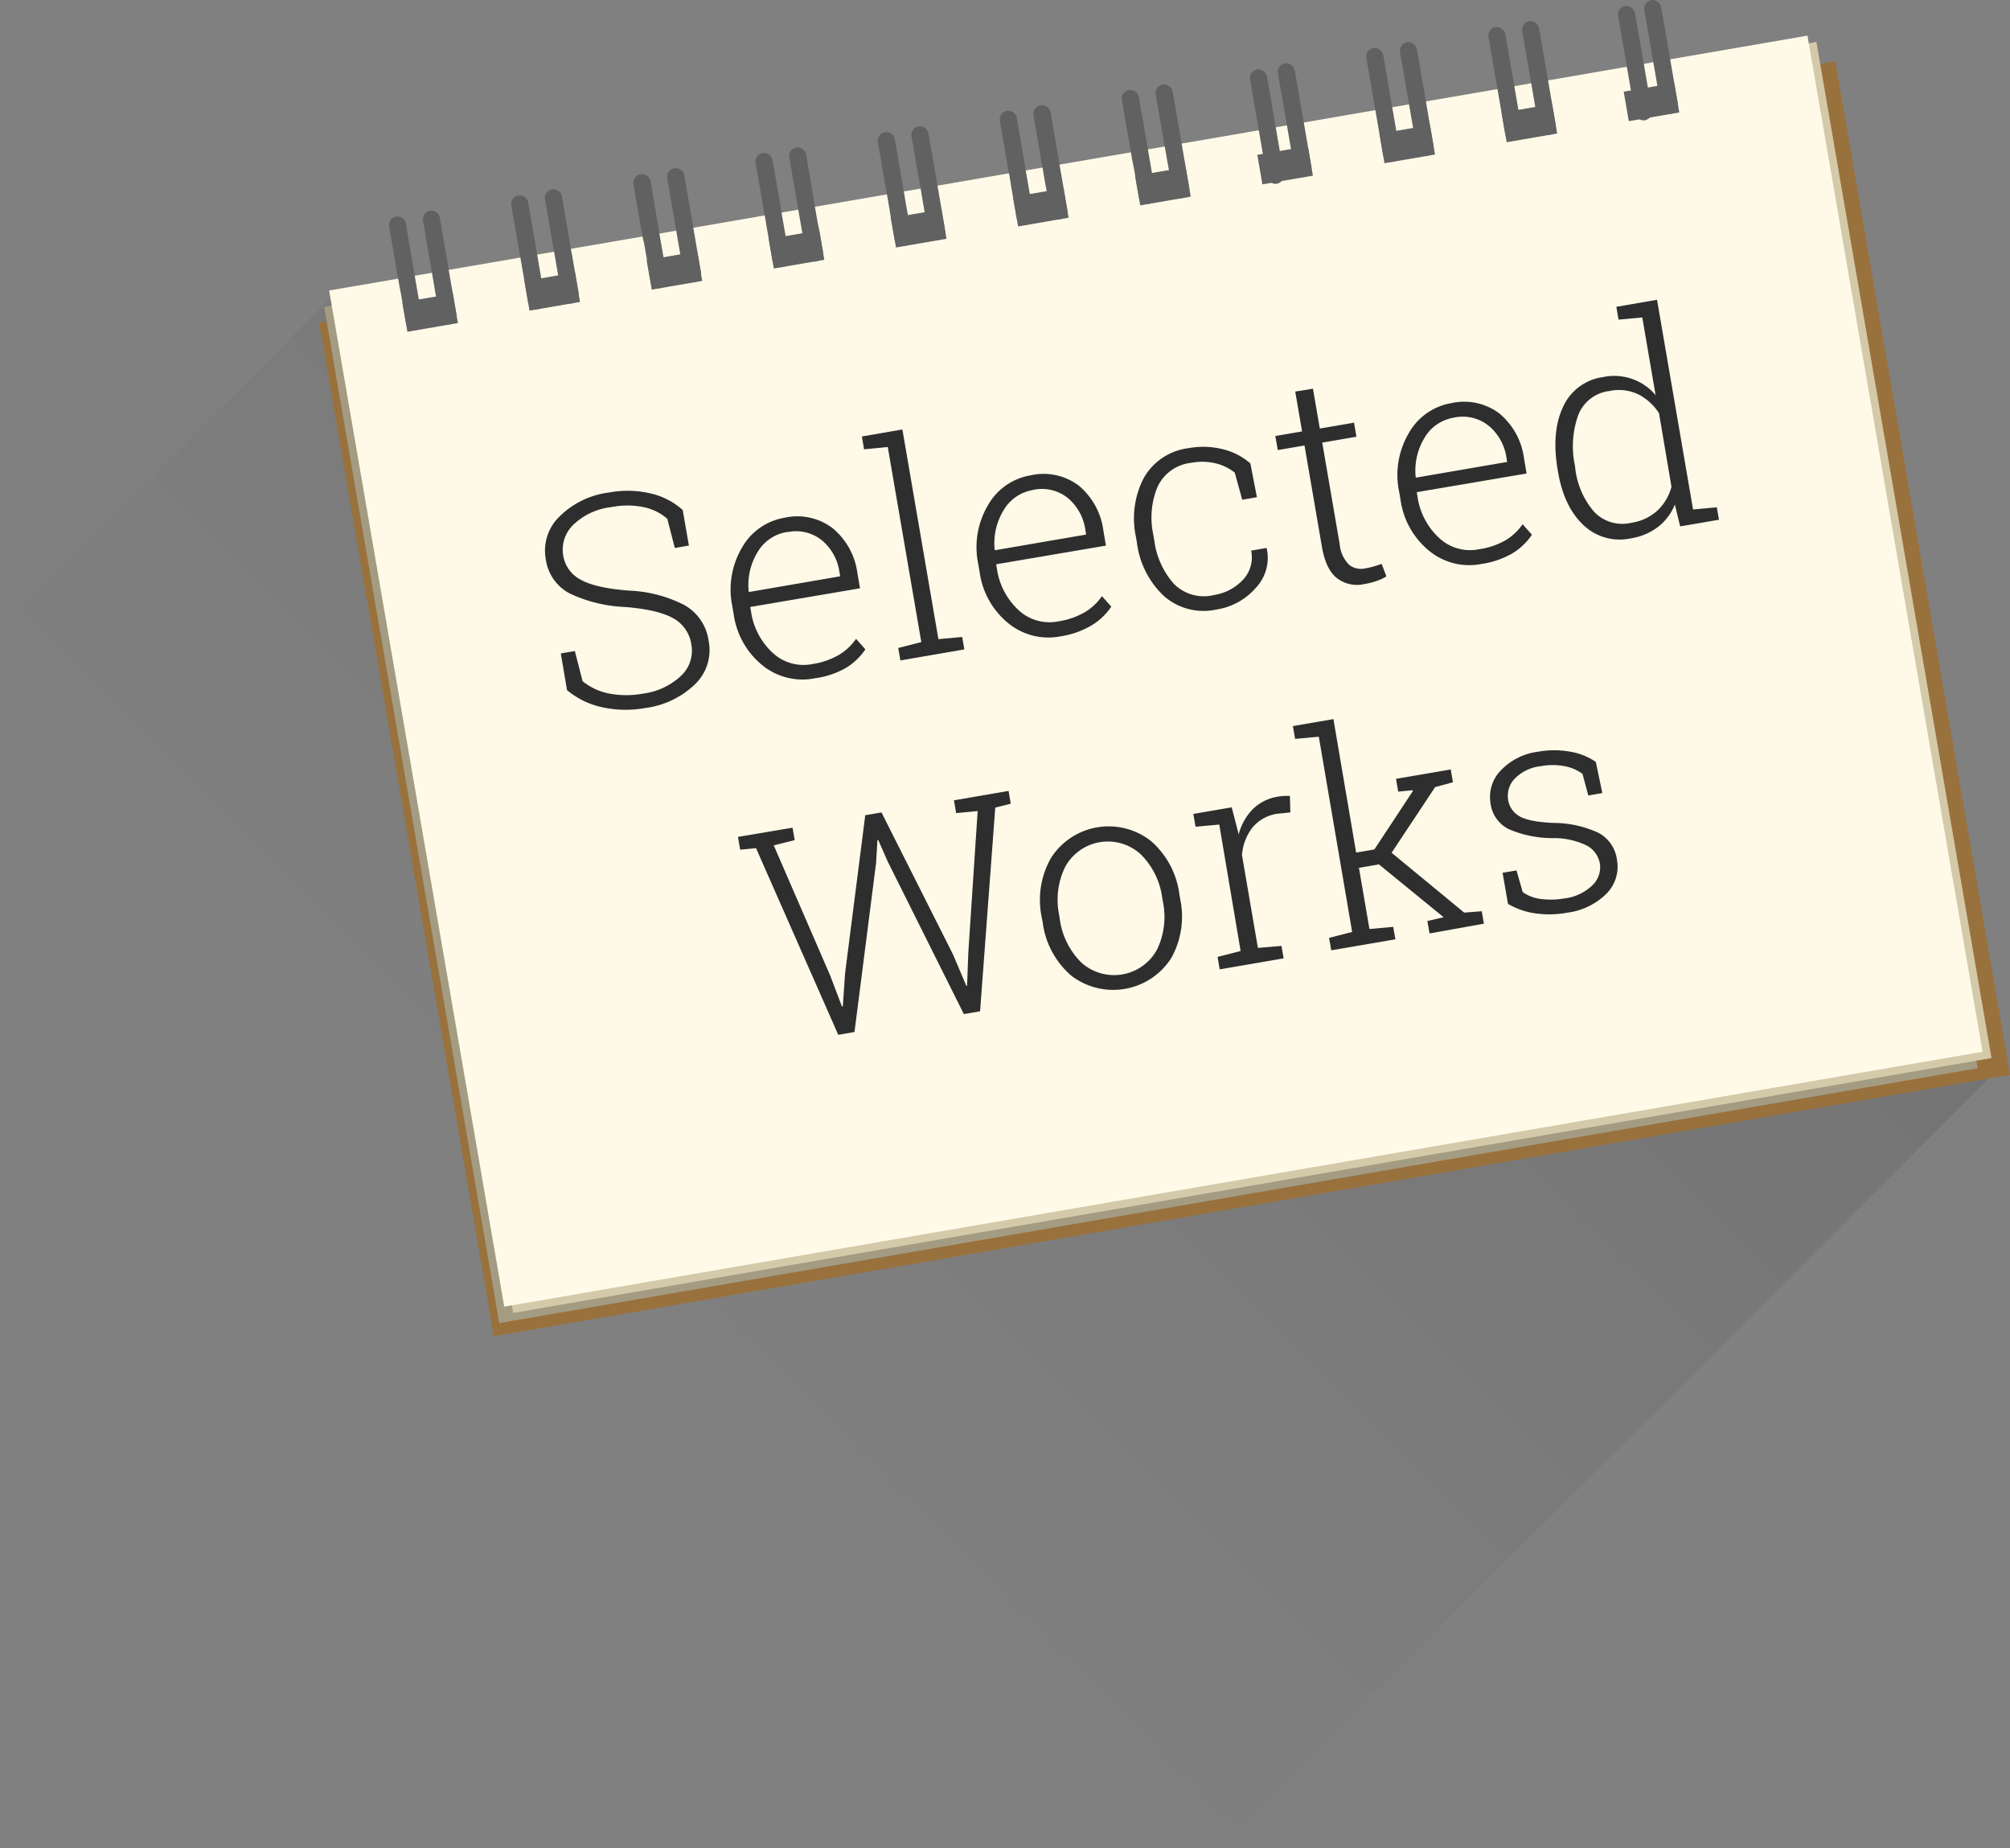 <svg xmlns="http://www.w3.org/2000/svg" xmlns:xlink="http://www.w3.org/1999/xlink" width="323.11" height="297.02" viewBox="0 0 323.11 297.02"><rect x="0" y="0" width="323.11" height="297.02" fill="#808080" stroke="none"/><defs><linearGradient id="linear-gradient" x1="105" y1="208" x2="245.05" y2="67.95" gradientUnits="userSpaceOnUse"><stop offset="0" stop-opacity="0"/><stop offset="1" stop-opacity="0.1"/></linearGradient></defs><title>notebook</title><g id="Layer_5" data-name="Layer 5"><path d="M329.69,179.31,203,306,80.73,183.73l-1.52-1.52L7,110,61.63,55.37,71,53.76l-1.14-6.63,2.37-2.37a.57.57,0,0,1,0,.14l1.44,8.39,2.71-.47L75,44.43a1.37,1.37,0,0,1,1.12-1.59l.23,0A1.39,1.39,0,0,1,77.7,44l1.44,8.39,11.51-2L89.2,42a1.39,1.39,0,0,1,1.13-1.59l.23,0a1.39,1.39,0,0,1,1.35,1.14l1.45,8.39,2.71-.46L94.62,41a1.37,1.37,0,0,1,1.12-1.59l.24,0a1.38,1.38,0,0,1,1.35,1.14L98.77,49l11.51-2-1.44-8.39A1.37,1.37,0,0,1,110,37l.24,0a1.38,1.38,0,0,1,1.35,1.14L113,46.52,115.7,46l-1.44-8.39a1.37,1.37,0,0,1,1.12-1.59l.22,0A1.38,1.38,0,0,1,117,37.2l1.45,8.39,11.51-2-1.45-8.39a1.38,1.38,0,0,1,1.12-1.59l.23,0a1.39,1.39,0,0,1,1.36,1.14l1.45,8.4,2.7-.47-1.44-8.39A1.37,1.37,0,0,1,135,32.69l.24,0a1.38,1.38,0,0,1,1.35,1.14L138,42.2l11.51-2-1.44-8.39a1.37,1.37,0,0,1,1.12-1.59l.24,0a1.38,1.38,0,0,1,1.35,1.14l1.44,8.39,2.71-.46-1.45-8.4a1.37,1.37,0,0,1,1.12-1.58l.24,0a1.38,1.38,0,0,1,1.35,1.14l1.45,8.39,11.51-2-1.45-8.39a1.37,1.37,0,0,1,1.12-1.59l.22,0A1.38,1.38,0,0,1,170.45,28l1.44,8.39,2.71-.47-1.44-8.39a1.37,1.37,0,0,1,1.12-1.59l.24,0A1.38,1.38,0,0,1,175.87,27l1.44,8.39,11.51-2-1.44-8.39a1.37,1.37,0,0,1,1.12-1.59l.23,0a1.38,1.38,0,0,1,1.35,1.14L191.53,33l2.71-.46-1.45-8.4a1.37,1.37,0,0,1,1.12-1.58l.24,0a1.38,1.38,0,0,1,1.35,1.14L196.94,32l10.42-1.79,1.07,1.07.29.29.78.78L212.09,35l2.76,2.76L261,83.88l0,0L324.13,147Z" transform="translate(-7 -8.98)" fill="url(#linear-gradient)"/></g><g id="Layer_1" data-name="Layer 1"><polygon points="323.11 172.74 319.69 173.33 108.68 209.7 79.37 214.75 72.21 173.23 51.29 51.85 52.52 51.64 53.73 51.43 54.95 51.22 64.83 49.52 67.54 49.05 70.25 48.58 72.96 48.12 72.96 48.11 84.47 46.13 87.18 45.66 89.89 45.2 92.59 44.73 104.1 42.75 106.81 42.28 109.52 41.81 112.22 41.35 112.23 41.35 123.73 39.36 123.74 39.36 126.45 38.9 129.15 38.43 131.86 37.96 143.37 35.98 146.08 35.51 148.79 35.05 151.49 34.58 151.5 34.58 163 32.6 163.01 32.59 165.71 32.13 168.42 31.66 171.13 31.19 182.64 29.21 185.35 28.74 188.06 28.28 190.76 27.81 202.27 25.83 204.52 25.44 204.98 25.36 207.69 24.89 210.39 24.43 210.4 24.43 221.9 22.44 221.91 22.44 224.62 21.98 227.32 21.51 230.03 21.04 241.54 19.06 244.25 18.59 246.96 18.13 249.66 17.66 249.67 17.66 261.17 15.68 261.18 15.67 263.88 15.21 266.59 14.74 269.3 14.27 290.16 10.68 291.37 10.47 292.59 10.26 295.03 9.84 317.13 138.05 322.69 170.33 323.11 172.74" fill="#99713d"/><rect x="71.44" y="36.64" width="241.15" height="165.71" transform="translate(-24.51 25.37) rotate(-9.78)" fill="#a39c83"/><rect x="73.67" y="35" width="241.15" height="165.71" transform="translate(-24.2 25.73) rotate(-9.78)" fill="#d4caaa"/><polygon points="318.7 169.03 317.49 169.24 104.87 205.89 82.28 209.79 81.06 210 75.25 176.27 53.73 51.43 53.33 49.13 53.12 47.9 52.91 46.69 54.63 46.39 64.01 44.78 66.72 44.31 69.43 43.84 72.14 43.37 83.65 41.39 86.36 40.92 89.07 40.46 91.77 39.99 103.28 38.01 105.99 37.54 108.7 37.07 111.41 36.61 122.92 34.62 125.63 34.16 128.33 33.69 131.04 33.22 142.55 31.24 145.26 30.77 147.97 30.31 150.68 29.84 162.19 27.85 164.89 27.39 167.6 26.92 170.31 26.45 181.82 24.47 184.53 24 187.24 23.54 189.94 23.07 200.36 21.28 201.45 21.09 204.16 20.62 206.87 20.15 209.58 19.69 221.09 17.7 223.8 17.24 226.5 16.77 229.21 16.3 240.72 14.32 243.43 13.85 246.14 13.38 248.85 12.92 260.36 10.93 263.06 10.47 265.77 10 268.48 9.53 290.55 5.73 290.76 6.95 291.37 10.47 312.57 133.49 318.7 169.03" fill="#fffae8"/><path d="M117.74,96.66l-2.26.39-1.21-4.69a8.38,8.38,0,0,0-3.82-1.88,13.28,13.28,0,0,0-5.19,0,10.49,10.49,0,0,0-6.17,2.91,5.55,5.55,0,0,0-1.55,4.88,5.33,5.33,0,0,0,2.82,3.88q2.38,1.34,7.75,1.75a21.31,21.31,0,0,1,8.9,2.32,7.8,7.8,0,0,1,3.9,5.73,7.62,7.62,0,0,1-2.18,7,14.13,14.13,0,0,1-8,3.82,17.65,17.65,0,0,1-6.91-.12,13,13,0,0,1-5.67-2.76l-1-5.89,2.26-.39,1.24,4.85a9.78,9.78,0,0,0,4.36,2,14.7,14.7,0,0,0,5.33,0,11,11,0,0,0,6.13-2.86,5.52,5.52,0,0,0,1.66-5.07,5.7,5.7,0,0,0-2.83-4.14q-2.36-1.39-7.69-1.85a23,23,0,0,1-9-2.17,7.3,7.3,0,0,1-3.87-5.49A7.62,7.62,0,0,1,96.93,92a13.73,13.73,0,0,1,7.92-3.86,16.29,16.29,0,0,1,6.77.15,11.51,11.51,0,0,1,5.13,2.66Z" transform="translate(-7 -8.98)" fill="#2e2e2e"/><path d="M137.94,118a10.19,10.19,0,0,1-8.4-2.11,12.86,12.86,0,0,1-4.61-8.26l-.22-1.27A13.23,13.23,0,0,1,126.27,97a9.69,9.69,0,0,1,6.84-4.81,9.4,9.4,0,0,1,7.73,1.67,11.29,11.29,0,0,1,4,7.31l.41,2.36-17.65,3,.12.67a11.2,11.2,0,0,0,3.46,6.67,7.27,7.27,0,0,0,6.39,1.84,12.19,12.19,0,0,0,4.27-1.47,8.8,8.8,0,0,0,2.77-2.59l1.5,1.69a10.17,10.17,0,0,1-3.15,3A13.93,13.93,0,0,1,137.94,118Zm-4.42-23.52a6.72,6.72,0,0,0-4.74,3.23,10.19,10.19,0,0,0-1.43,6.3l.07.11,14.64-2.52-.12-.69a8.1,8.1,0,0,0-2.85-5.12A6.65,6.65,0,0,0,133.51,94.52Z" transform="translate(-7 -8.98)" fill="#2e2e2e"/><path d="M145.9,81.19l-.35-2.06L152.06,78l5.79,33.7,3.82-.35.35,2-10.28,1.77-.35-2,3.71-.95-5.39-31.35Z" transform="translate(-7 -8.98)" fill="#2e2e2e"/><path d="M177.48,111.25a10.18,10.18,0,0,1-8.4-2.11,12.86,12.86,0,0,1-4.61-8.26l-.22-1.27a13.22,13.22,0,0,1,1.56-9.42,9.69,9.69,0,0,1,6.84-4.81A9.39,9.39,0,0,1,180.38,87a11.29,11.29,0,0,1,4,7.31l.4,2.36-17.65,3,.12.67a11.2,11.2,0,0,0,3.46,6.67,7.27,7.27,0,0,0,6.39,1.84,12.19,12.19,0,0,0,4.27-1.47,8.81,8.81,0,0,0,2.77-2.59l1.5,1.69a10.15,10.15,0,0,1-3.15,3A13.89,13.89,0,0,1,177.48,111.25Zm-4.42-23.52A6.72,6.72,0,0,0,168.32,91a10.19,10.19,0,0,0-1.43,6.3l.07.11,14.64-2.52-.12-.69A8.1,8.1,0,0,0,178.63,89,6.64,6.64,0,0,0,173.06,87.72Z" transform="translate(-7 -8.98)" fill="#2e2e2e"/><path d="M202.19,104.6a8,8,0,0,0,4.58-2.4,5.22,5.22,0,0,0,1.35-4.73l2.45-.42.07.13a7,7,0,0,1-1.76,6.27,10.45,10.45,0,0,1-6.29,3.48,9.65,9.65,0,0,1-8.48-2.15,14.18,14.18,0,0,1-4.34-8.52l-.17-1a14.14,14.14,0,0,1,1.25-9.44A9.61,9.61,0,0,1,198.11,81a12.88,12.88,0,0,1,5.48.18A10.53,10.53,0,0,1,208,83.46l1.05,5.43-2.36.41-1.2-4.36a8,8,0,0,0-3.1-1.5,9.35,9.35,0,0,0-3.88-.08,6.76,6.76,0,0,0-5.45,3.9,12.91,12.91,0,0,0-.68,7.57l.17,1a13.05,13.05,0,0,0,3.17,7A6.79,6.79,0,0,0,202.19,104.6Z" transform="translate(-7 -8.98)" fill="#2e2e2e"/><path d="M218.06,71.45l1.1,6.4,5.5-.94.39,2.26-5.5.94,2.8,16.29a5.4,5.4,0,0,0,1.49,3.32,3,3,0,0,0,2.54.62q.67-.11,1.29-.28t1.43-.45l.77,2a7.19,7.19,0,0,1-1.61.75,12.53,12.53,0,0,1-2,.5,5.26,5.26,0,0,1-4.39-1q-1.75-1.41-2.37-5l-2.8-16.29-4.3.74-.39-2.26,4.3-.74-1.1-6.4Z" transform="translate(-7 -8.98)" fill="#2e2e2e"/><path d="M245.14,99.62a10.18,10.18,0,0,1-8.4-2.11,12.86,12.86,0,0,1-4.61-8.26L231.91,88a13.23,13.23,0,0,1,1.56-9.42,9.69,9.69,0,0,1,6.84-4.81A9.4,9.4,0,0,1,248,75.41a11.3,11.3,0,0,1,4,7.31l.4,2.36-17.65,3,.11.67a11.2,11.2,0,0,0,3.46,6.67,7.27,7.27,0,0,0,6.39,1.84A12.18,12.18,0,0,0,249,95.82a8.81,8.81,0,0,0,2.76-2.59l1.5,1.69a10.13,10.13,0,0,1-3.15,3A13.89,13.89,0,0,1,245.14,99.62ZM240.72,76.1A6.72,6.72,0,0,0,236,79.33a10.19,10.19,0,0,0-1.43,6.3l.07.11,14.64-2.52-.12-.69a8.11,8.11,0,0,0-2.85-5.12A6.64,6.64,0,0,0,240.72,76.1Z" transform="translate(-7 -8.98)" fill="#2e2e2e"/><path d="M276.24,90.07a8.76,8.76,0,0,1-2.69,3.58,9.71,9.71,0,0,1-4.44,1.86,8.41,8.41,0,0,1-7.58-2.15q-3.11-2.92-4.07-8.5l-.08-.48q-1-6,.88-10a8.26,8.26,0,0,1,6.44-4.8,8.7,8.7,0,0,1,8.44,2.9L271,60l-3.82.35-.35-2.06,3.77-.65,2.77-.48,5.79,33.7,3.82-.35.35,2-6.24,1.07Zm-16-5.7a12.86,12.86,0,0,0,3.05,6.9A6.25,6.25,0,0,0,269.23,93a7.92,7.92,0,0,0,4.24-2,8.11,8.11,0,0,0,2.22-3.78l-2-11.83a8.74,8.74,0,0,0-3.26-3,7.31,7.31,0,0,0-4.75-.56,6.11,6.11,0,0,0-5,3.93,14.91,14.91,0,0,0-.5,8.09Z" transform="translate(-7 -8.98)" fill="#2e2e2e"/><path d="M134.75,144l-3.37.84,9.06,20.89,1.9,5,.14,0,.37-5.34L146.09,140l2.61-.45,11.51,22.85,2.12,5,.13,0,.2-5.36,1.5-22.71-3.46.33-.35-2.06,8.78-1.51.35,2.06-2.49.62-2.44,32.74-2.61.45L149.68,147.4,148.19,144l-.14,0-.22,3.68-3.47,27.16-2.61.45-13.22-30-2.55.25-.35-2.06L134.4,142Z" transform="translate(-7 -8.98)" fill="#2e2e2e"/><path d="M174.47,156.46a13.63,13.63,0,0,1,1.47-9.58A11,11,0,0,1,192,144.13a13.63,13.63,0,0,1,4.58,8.54l.13.76a13.65,13.65,0,0,1-1.46,9.58,11.08,11.08,0,0,1-16.06,2.76,13.62,13.62,0,0,1-4.58-8.55Zm2.9.29a12.08,12.08,0,0,0,3.45,6.92A7.86,7.86,0,0,0,193,161.58a12.08,12.08,0,0,0,.94-7.68l-.13-.76a12,12,0,0,0-3.45-6.87,7.81,7.81,0,0,0-12.16,2.09,12.06,12.06,0,0,0-.95,7.63Z" transform="translate(-7 -8.98)" fill="#2e2e2e"/><path d="M205,138.73l1.06,4.1.05.3a9,9,0,0,1,2.28-4.11A7.43,7.43,0,0,1,212.5,137a6.52,6.52,0,0,1,1-.1,7.31,7.31,0,0,1,.85,0l.08,2.65-2.08.21a6.36,6.36,0,0,0-4,2.2,8.21,8.21,0,0,0-1.7,4.44l2.56,14.92L213,161l.35,2-10.28,1.77-.35-2,3.71-.95L203,141.5l-3.82.35-.35-2.06,3.77-.65Z" transform="translate(-7 -8.98)" fill="#2e2e2e"/><path d="M215.19,127.73l-.35-2.06,6.51-1.12L225,146l2.93-.5,6.21-9.41-.07-.11-2.31.23-.35-2.06,8.8-1.51.35,2.06-2.86.78-7,10.55,11.67,9.62,2.82-.22.35,2L236.8,159l-.35-2,2.61-.61-10.4-8.49-3.21.55,1.69,9.84,3.82-.35.35,2L221,161.71l-.35-2,3.71-.95L219,127.38Z" transform="translate(-7 -8.98)" fill="#2e2e2e"/><path d="M264.58,136.44l-2.26.39-.93-3.48a7.12,7.12,0,0,0-2.91-1.24,10.36,10.36,0,0,0-3.74,0,6.89,6.89,0,0,0-4.31,2.08,4,4,0,0,0-1,3.32,3.68,3.68,0,0,0,1.8,2.64q1.5.91,5.55,1.09a17.27,17.27,0,0,1,7.14,1.57,5.69,5.69,0,0,1,3,4.3,6.14,6.14,0,0,1-1.66,5.48,10.9,10.9,0,0,1-6.36,3.08,15.85,15.85,0,0,1-5.18.09,12.16,12.16,0,0,1-4.31-1.51l-.87-5,2.24-.38,1,3.49a6.54,6.54,0,0,0,3.08,1.12,12.77,12.77,0,0,0,3.63-.11,7.77,7.77,0,0,0,4.51-2.13,4,4,0,0,0,1.18-3.49,4.1,4.1,0,0,0-2-2.82,11.9,11.9,0,0,0-5.58-1.25,17.83,17.83,0,0,1-7.06-1.44,5.36,5.36,0,0,1-2.93-4.12,6.11,6.11,0,0,1,1.59-5.26,10,10,0,0,1,6.06-3.07,14.57,14.57,0,0,1,5.17,0,10.28,10.28,0,0,1,4.1,1.64Z" transform="translate(-7 -8.98)" fill="#2e2e2e"/></g><g id="Layer_3" data-name="Layer 3"><rect x="72.02" y="56.82" width="8.24" height="4.81" transform="translate(-15.95 4.82) rotate(-9.78)" fill="#616161"/><path d="M73.86,62h0A1.36,1.36,0,0,1,72.27,61s0,0,0,0a0,0,0,0,1,0,0l-.42-2.44-.16-1-.24-1.35L71.22,55,71,53.76l-1.14-6.63-.3-1.77a1.37,1.37,0,0,1,1.12-1.58l.24,0a1.36,1.36,0,0,1,1.31,1,.57.57,0,0,1,0,.14l1.44,8.39.21,1.22.21,1.22.24,1.35.16,1L75,60.47A1.36,1.36,0,0,1,73.86,62Z" transform="translate(-7 -8.98)" fill="#616161"/><path d="M79.26,61.12A1.37,1.37,0,0,1,77.67,60l-.42-2.44-.16-.94-.24-1.36L76.64,54l-.21-1.22L75,44.43a1.37,1.37,0,0,1,1.12-1.59l.23,0A1.39,1.39,0,0,1,77.7,44l1.44,8.39.21,1.23.21,1.22.24,1.35.16.94h0l.42,2.44h0A1.36,1.36,0,0,1,79.26,61.12Z" transform="translate(-7 -8.98)" fill="#616161"/><rect x="91.65" y="53.43" width="8.24" height="4.81" transform="translate(-15.09 8.1) rotate(-9.78)" fill="#616161"/><path d="M93.48,58.67a1.37,1.37,0,0,1-1.59-1.12l-.42-2.44-.16-.94-.24-1.36-.21-1.22-.21-1.22L89.2,42a1.39,1.39,0,0,1,1.13-1.59l.23,0a1.39,1.39,0,0,1,1.35,1.14l1.45,8.39.21,1.22.21,1.23L94,53.7l.16.94.42,2.45A1.38,1.38,0,0,1,93.48,58.67Z" transform="translate(-7 -8.98)" fill="#616161"/><path d="M98.89,57.74a1.36,1.36,0,0,1-1.58-1.12l-.42-2.44-.16-.94-.24-1.36-.21-1.22-.21-1.22L94.62,41a1.37,1.37,0,0,1,1.12-1.59l.24,0a1.38,1.38,0,0,1,1.35,1.14L98.77,49,99,50.19l.21,1.22.24,1.36.16.94.42,2.44A1.37,1.37,0,0,1,98.89,57.74Z" transform="translate(-7 -8.98)" fill="#616161"/><rect x="111.29" y="50.05" width="8.24" height="4.81" transform="translate(-14.23 11.39) rotate(-9.78)" fill="#616161"/><path d="M113.13,55.28h0a1.36,1.36,0,0,1-1.54-1.07s0,0,0,0l-.42-2.44-.16-1-.24-1.35-.21-1.22L110.28,47l-1.44-8.39A1.37,1.37,0,0,1,110,37l.24,0a1.38,1.38,0,0,1,1.35,1.14L113,46.52l.21,1.22.21,1.22.24,1.35.16,1,.42,2.44A1.36,1.36,0,0,1,113.13,55.28Z" transform="translate(-7 -8.98)" fill="#616161"/><path d="M118.53,54.35a1.37,1.37,0,0,1-1.59-1.12l-.42-2.44-.16-.94-.24-1.36-.21-1.22L115.7,46l-1.44-8.39a1.37,1.37,0,0,1,1.12-1.59l.22,0A1.38,1.38,0,0,1,117,37.2l1.45,8.39.21,1.22.21,1.22.23,1.35.17.95.42,2.44v0A1.36,1.36,0,0,1,118.53,54.35Z" transform="translate(-7 -8.98)" fill="#616161"/><rect x="130.92" y="46.66" width="8.24" height="4.81" transform="translate(-13.37 14.67) rotate(-9.78)" fill="#616161"/><path d="M132.74,51.9a1.37,1.37,0,0,1-1.58-1.12l-.42-2.44-.16-.94L130.34,46l-.21-1.22-.21-1.22-1.45-8.39a1.38,1.38,0,0,1,1.12-1.59l.23,0a1.39,1.39,0,0,1,1.36,1.14l1.45,8.4.21,1.22.21,1.22.24,1.35.16,1,.42,2.44A1.38,1.38,0,0,1,132.74,51.9Z" transform="translate(-7 -8.98)" fill="#616161"/><path d="M138.16,51a1.37,1.37,0,0,1-1.59-1.12l-.42-2.44-.16-.94-.24-1.36-.21-1.22-.21-1.22-1.44-8.39A1.37,1.37,0,0,1,135,32.69l.24,0a1.38,1.38,0,0,1,1.35,1.14L138,42.2l.21,1.22.21,1.22L138.7,46l.16.94.42,2.44A1.37,1.37,0,0,1,138.16,51Z" transform="translate(-7 -8.98)" fill="#616161"/><rect x="150.56" y="43.28" width="8.24" height="4.81" transform="translate(-12.51 17.96) rotate(-9.78)" fill="#616161"/><path d="M152.42,48.51h-.09a1.36,1.36,0,0,1-1.54-1.12L150.37,45l-.16-.95L150,42.66l-.21-1.22-.21-1.22-1.44-8.39a1.37,1.37,0,0,1,1.12-1.59l.24,0a1.38,1.38,0,0,1,1.35,1.14l1.44,8.39.21,1.22.21,1.22.24,1.35.16,1,.42,2.44A1.37,1.37,0,0,1,152.42,48.51Z" transform="translate(-7 -8.98)" fill="#616161"/><path d="M158.92,46v0a1.37,1.37,0,0,1-1.06,1.53l-.06,0h-.09a1.38,1.38,0,0,1-1.5-1.13L155.79,44l-.17-1-.23-1.35-.21-1.22L155,39.29l-1.45-8.4a1.37,1.37,0,0,1,1.12-1.58l.24,0a1.38,1.38,0,0,1,1.35,1.14l1.45,8.39.21,1.22.21,1.22.23,1.35.17,1Z" transform="translate(-7 -8.98)" fill="#616161"/><rect x="170.19" y="39.89" width="8.24" height="4.81" transform="translate(-11.65 21.25) rotate(-9.78)" fill="#616161"/><path d="M172,45.13A1.36,1.36,0,0,1,170.43,44L170,41.57l-.16-.94-.24-1.35L169.4,38l-.21-1.22-1.45-8.39a1.37,1.37,0,0,1,1.12-1.59l.22,0A1.38,1.38,0,0,1,170.45,28l1.44,8.39.21,1.22.21,1.22.24,1.35.16,1,.42,2.44A1.36,1.36,0,0,1,172,45.13Z" transform="translate(-7 -8.98)" fill="#616161"/><path d="M177.43,44.2a1.37,1.37,0,0,1-1.59-1.12l-.42-2.44-.16-.94L175,38.34l-.21-1.22-.21-1.22-1.44-8.39a1.37,1.37,0,0,1,1.12-1.59l.24,0A1.38,1.38,0,0,1,175.87,27l1.44,8.39.21,1.22.22,1.23.23,1.35.16.94.42,2.44v0A1.36,1.36,0,0,1,177.43,44.2Z" transform="translate(-7 -8.98)" fill="#616161"/><rect x="189.82" y="36.51" width="8.24" height="4.81" transform="translate(-10.79 24.53) rotate(-9.78)" fill="#616161"/><path d="M191.69,41.74h-.09a1.36,1.36,0,0,1-1.54-1.12l-.42-2.44-.16-1-.24-1.35L189,34.67l-.21-1.22-1.44-8.39a1.37,1.37,0,0,1,1.12-1.59l.23,0a1.38,1.38,0,0,1,1.35,1.14L191.53,33l.21,1.22.21,1.22.23,1.35.17,1,.42,2.44A1.37,1.37,0,0,1,191.69,41.74Z" transform="translate(-7 -8.98)" fill="#616161"/><path d="M197.11,40.81H197a1.37,1.37,0,0,1-1.51-1.13l-.42-2.44-.17-1L194.66,35l-.21-1.22-.21-1.22-1.45-8.4a1.37,1.37,0,0,1,1.12-1.58l.24,0a1.38,1.38,0,0,1,1.35,1.14L196.94,32l.21,1.22.21,1.22.24,1.35.16,1,.42,2.44A1.37,1.37,0,0,1,197.11,40.81Z" transform="translate(-7 -8.98)" fill="#616161"/><rect x="209.46" y="33.13" width="8.24" height="4.81" transform="translate(-9.93 27.82) rotate(-9.78)" fill="#616161"/><rect x="208.33" y="19.95" width="2.75" height="18.55" rx="1.37" ry="1.37" transform="matrix(0.99, -0.17, 0.17, 0.99, -8.92, 27.07)" fill="#616161"/><rect x="213.75" y="19.02" width="2.75" height="18.55" rx="1.37" ry="1.37" transform="translate(-8.68 27.97) rotate(-9.78)" fill="#616161"/><rect x="229.09" y="29.74" width="8.24" height="4.81" transform="translate(-9.07 31.1) rotate(-9.78)" fill="#616161"/><rect x="227.97" y="16.57" width="2.75" height="18.55" rx="1.37" ry="1.37" transform="translate(-8.06 30.35) rotate(-9.78)" fill="#616161"/><rect x="233.38" y="15.63" width="2.75" height="18.55" rx="1.37" ry="1.37" transform="translate(-7.82 31.26) rotate(-9.78)" fill="#616161"/><rect x="248.73" y="26.36" width="8.24" height="4.81" transform="translate(-8.21 34.39) rotate(-9.78)" fill="#616161"/><rect x="247.6" y="13.18" width="2.75" height="18.55" rx="1.37" ry="1.37" transform="translate(-7.2 33.64) rotate(-9.78)" fill="#616161"/><rect x="253.02" y="12.25" width="2.75" height="18.55" rx="1.37" ry="1.37" transform="translate(-6.96 34.55) rotate(-9.78)" fill="#616161"/><rect x="268.36" y="22.97" width="8.24" height="4.81" transform="translate(-7.35 37.68) rotate(-9.78)" fill="#616161"/><rect x="267.23" y="9.8" width="2.75" height="18.55" rx="1.37" ry="1.37" transform="matrix(0.99, -0.17, 0.17, 0.99, -6.34, 36.93)" fill="#616161"/><rect x="272.65" y="8.86" width="2.75" height="18.55" rx="1.37" ry="1.37" transform="translate(-6.1 37.83) rotate(-9.78)" fill="#616161"/></g></svg>
